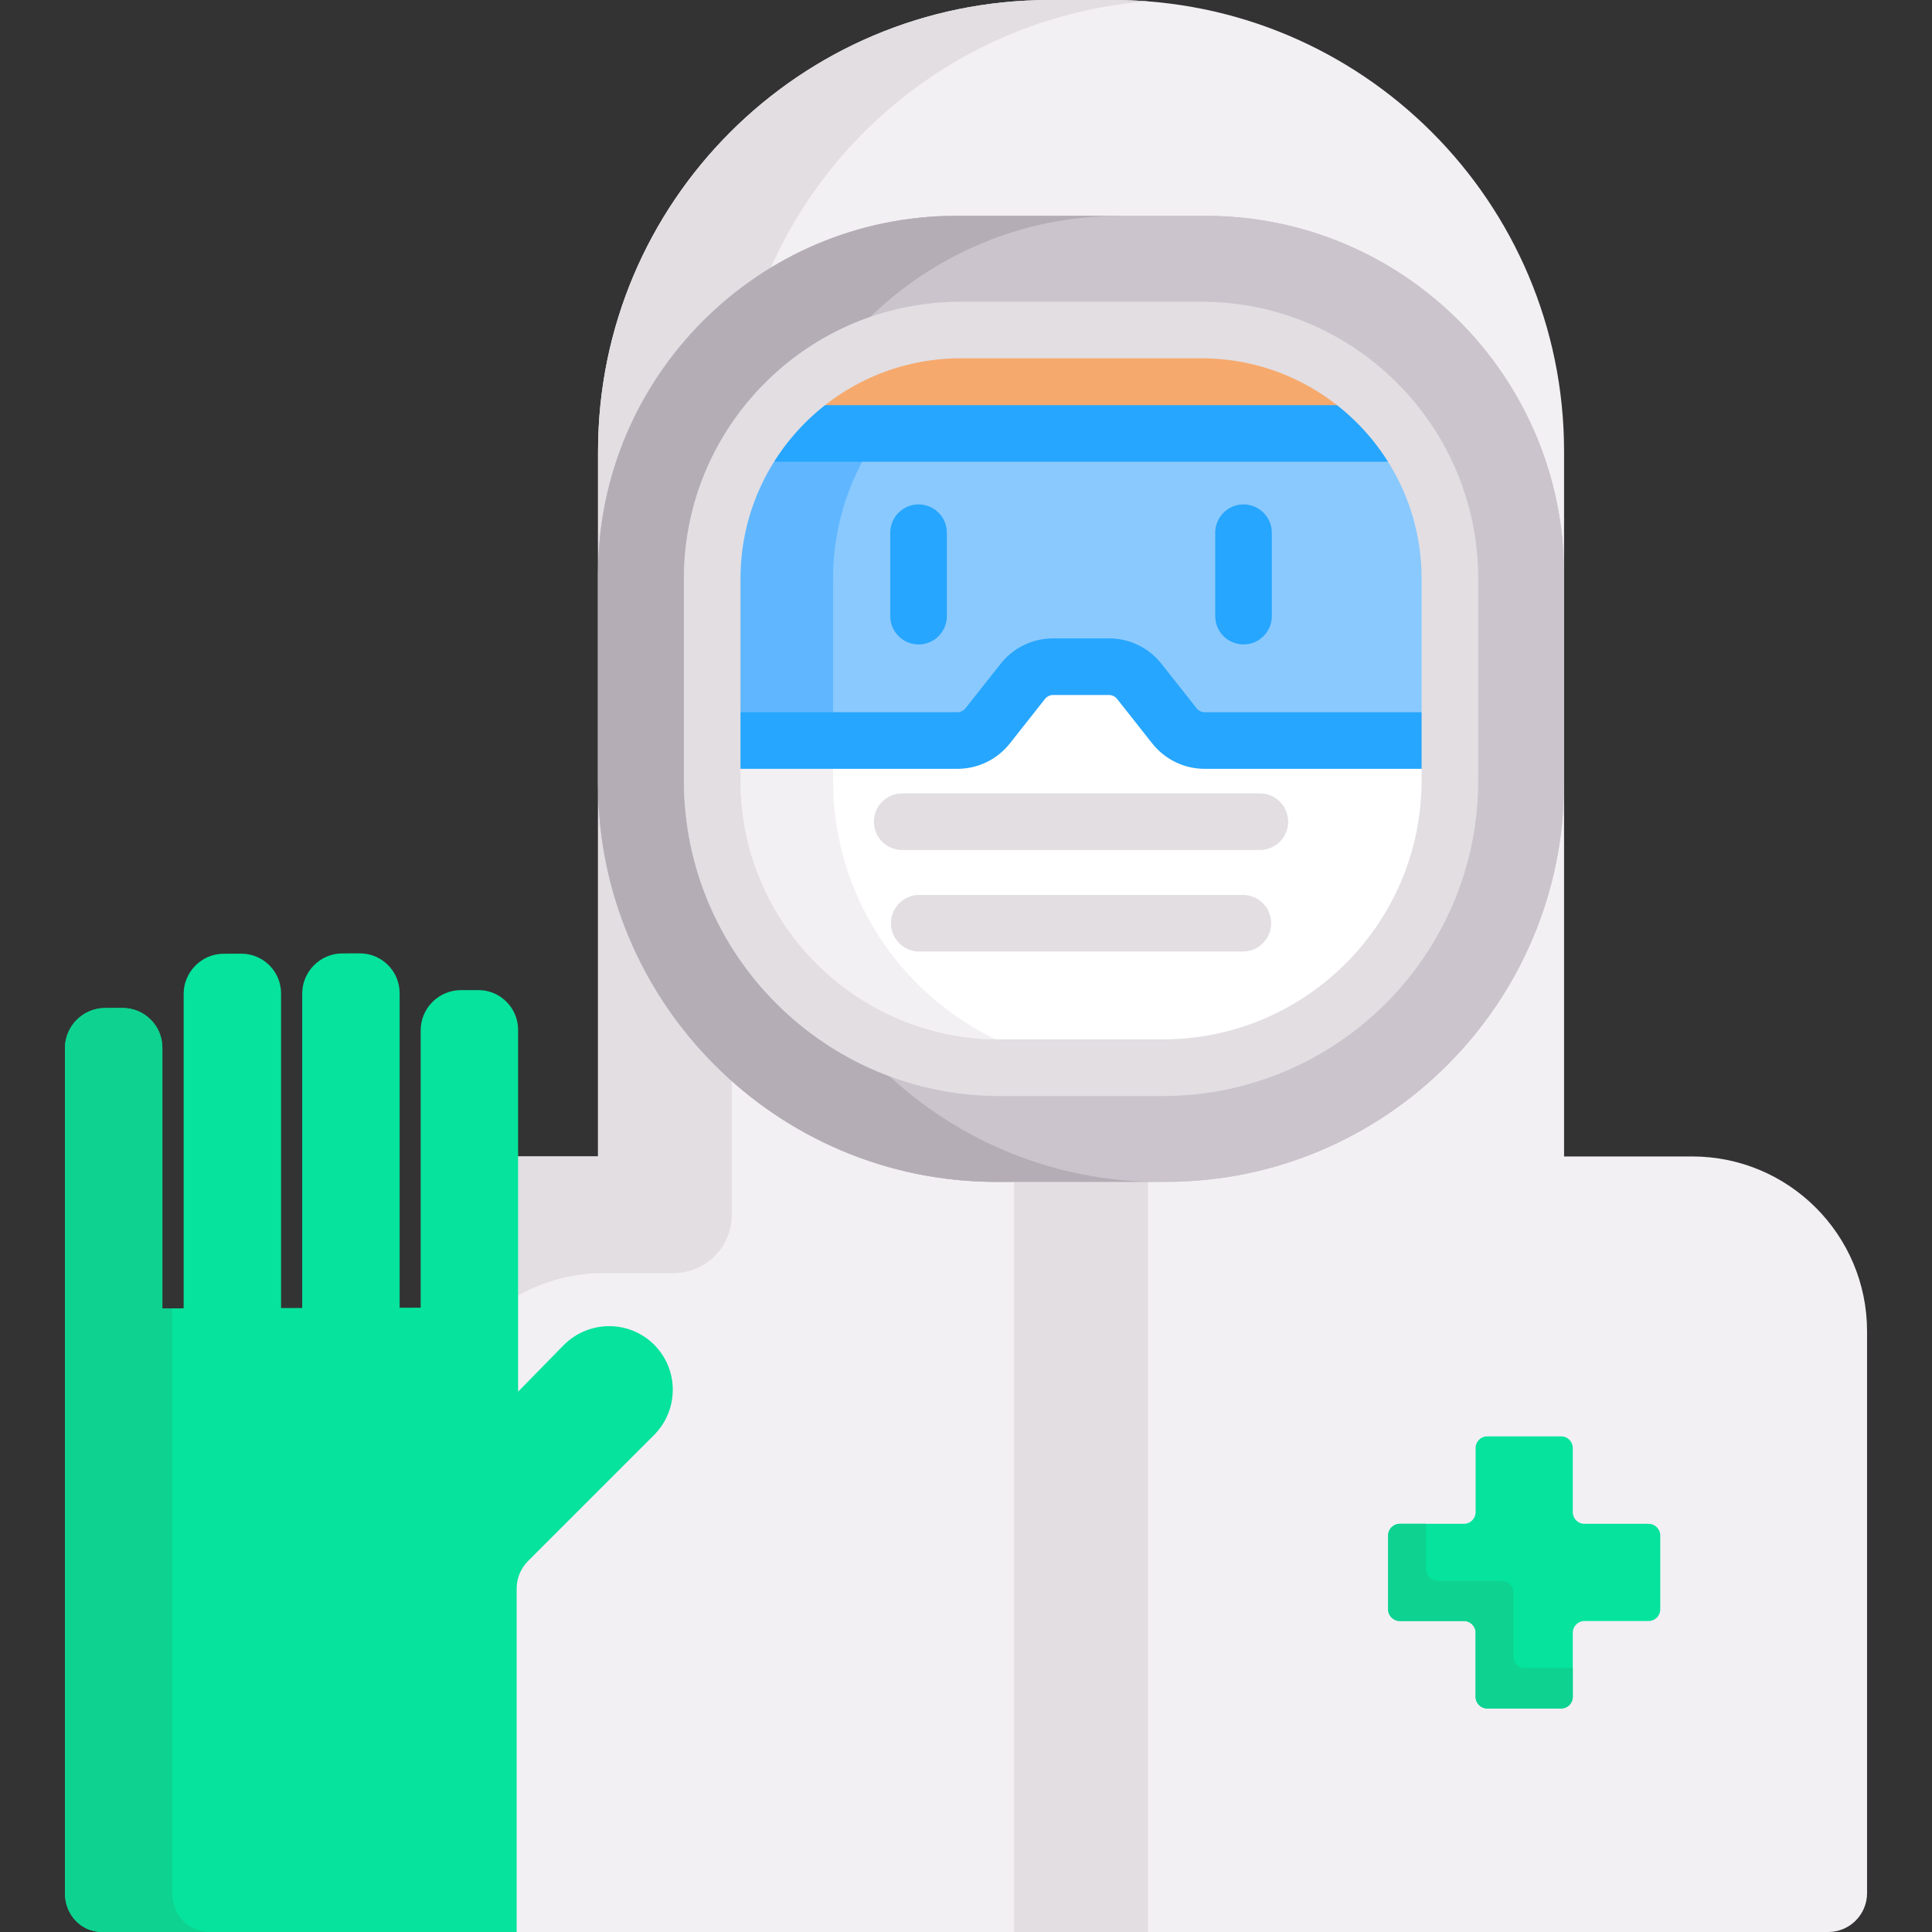 <svg id="Capa_1" enable-background="new 0 0 512 512" height="512" viewBox="0 0 512 512" width="512" xmlns="http://www.w3.org/2000/svg"><rect x="0" y="0" width="512" height="512" fill="#333333" stroke="none"/><g><g><g><path d="m448.431 306.47h-33.936v-186.861c-.001-66.058-53.551-119.609-119.609-119.609h-16.794c-66.058 0-119.608 53.551-119.608 119.609v186.861h-22.181v64.79l13.828-14.122c3.022-3.022 7.045-4.691 11.319-4.691 4.24 0 8.222 1.646 11.212 4.636 6.195 6.195 6.166 16.305-.066 22.536l-33.365 33.365c-2.135 2.135-3.311 4.973-3.311 7.992v91.024h348.567c5.69 0 10.302-4.612 10.302-10.302v-148.87c0-25.603-20.755-46.358-46.358-46.358z" fill="#f3f0f3"/></g><g><path d="m436.895 403.831h-16.998c-1.707 0-3.091-1.384-3.091-3.091v-16.998c0-1.707-1.384-3.091-3.091-3.091h-19.573c-1.707 0-3.091 1.384-3.091 3.091v16.998c0 1.707-1.384 3.091-3.091 3.091h-16.998c-1.707 0-3.091 1.384-3.091 3.091v19.573c0 1.707 1.384 3.091 3.091 3.091h16.998c1.707 0 3.091 1.384 3.091 3.091v16.998c0 1.707 1.384 3.091 3.091 3.091h19.573c1.707 0 3.091-1.384 3.091-3.091v-16.998c0-1.707 1.384-3.091 3.091-3.091h16.998c1.707 0 3.091-1.384 3.091-3.091v-19.573c-.001-1.707-1.384-3.091-3.091-3.091z" fill="#05e39c"/></g><g><path d="m158.483 152.152c0-34.366 18.352-64.526 45.769-81.196 17.44-39.115 55.254-67.147 99.962-70.596-3.079-.237-6.189-.36-9.328-.36h-16.794c-66.058 0-119.608 53.55-119.608 119.608z" fill="#e2dee2"/><g><path d="m158.483 207.658v98.811h-21.181v36.854c6.71-3.776 14.448-5.939 22.695-5.939h18.484c8.534 0 15.453-6.918 15.453-15.453v-35.436c-21.735-19.347-35.451-47.518-35.451-78.837z" fill="#e2dee2"/></g></g><path d="m264.033 313.209c-58.2 0-105.551-47.35-105.551-105.551v-55.507c0-52.358 42.596-94.954 94.954-94.954h66.104c52.357 0 94.954 42.596 94.954 94.954v55.507c0 58.201-47.35 105.551-105.552 105.551z" fill="#cbc4cc"/><path d="m268.746 313.209h35.484v198.791h-35.484z" fill="#e2dee2"/><path d="m264.033 313.209c-58.2 0-105.551-47.35-105.551-105.551v-55.507c0-52.358 42.596-94.954 94.954-94.954h66.104c52.357 0 94.954 42.596 94.954 94.954v55.507c0 58.201-47.35 105.551-105.552 105.551z" fill="#cbc4cc"/><g><path d="m181.238 206.869v-53.555c0-32.054 20.672-59.353 49.378-69.314 17.103-16.579 40.401-26.802 66.045-26.802h-43.225c-52.357 0-94.954 42.596-94.954 94.954v55.507c0 58.201 47.35 105.551 105.551 105.551h43.225c-27.555 0-52.674-10.618-71.491-27.973-31.806-11.831-54.529-42.493-54.529-78.368z" fill="#b5adb6"/></g><g><path d="m308.153 282.954h-43.33c-42.021 0-76.085-34.064-76.085-76.085v-53.555c0-36.374 29.487-65.86 65.86-65.86h63.779c36.374 0 65.86 29.487 65.86 65.86v53.555c.001 42.02-34.063 76.085-76.084 76.085z" fill="#f6a96c"/><path d="m264.823 276.454h43.33c38.369 0 69.585-31.216 69.585-69.585v-10.619h-63.435l-15.453-19.573h-24.724l-15.453 19.573h-63.435v10.619c0 38.369 31.216 69.585 69.585 69.585z" fill="#fff"/><path d="m263.833 275.428c-25.477-12.297-43.055-38.375-43.055-68.56v-3.119h-24.539v3.119c-.001 37.486 30.233 68.027 67.594 68.56z" fill="#f3f0f3"/><path d="m195.238 196.25h63.435l15.453-19.573h24.724l15.453 19.573h63.435v-42.936c0-14.658-5.352-28.082-14.189-38.449h-154.122c-8.837 10.367-14.189 23.791-14.189 38.449z" fill="#8ac9fe"/><path d="m188.738 153.314v42.935h32.039v-42.935c0-14.356 4.607-27.628 12.404-38.449h-32.039c-7.796 10.821-12.404 24.093-12.404 38.449z" fill="#60b7ff"/><g><path d="m203.967 122.365h165.042c-3.501-5.707-7.939-10.778-13.099-15h-138.844c-5.16 4.223-9.598 9.294-13.099 15z" fill="#26a6fe"/></g><g><path d="m267.654 196.979 9.266-11.737c.534-.677 1.336-1.065 2.199-1.065h14.74c.863 0 1.665.388 2.199 1.065l9.266 11.737c3.397 4.303 8.49 6.771 13.972 6.771h58.443v-15h-58.443c-.863 0-1.664-.389-2.199-1.066l-9.266-11.737c-3.397-4.303-8.49-6.771-13.972-6.771h-14.74c-5.483 0-10.576 2.468-13.973 6.771l-9.266 11.737c-.535.677-1.336 1.066-2.199 1.066h-58.443v15h58.443c5.483 0 10.575-2.468 13.973-6.771z" fill="#26a6fe"/></g><g><g><path d="m243.432 170.784c-4.142 0-7.5-3.358-7.5-7.5v-22.11c0-4.142 3.358-7.5 7.5-7.5s7.5 3.358 7.5 7.5v22.11c0 4.142-3.358 7.5-7.5 7.5z" fill="#26a6fe"/></g><g><path d="m329.545 170.784c-4.142 0-7.5-3.358-7.5-7.5v-22.11c0-4.142 3.358-7.5 7.5-7.5s7.5 3.358 7.5 7.5v22.11c0 4.142-3.358 7.5-7.5 7.5z" fill="#26a6fe"/></g></g><g><g><path d="m333.876 225.254h-94.776c-4.142 0-7.5-3.358-7.5-7.5s3.358-7.5 7.5-7.5h94.776c4.142 0 7.5 3.358 7.5 7.5s-3.357 7.5-7.5 7.5z" fill="#e2dee2"/></g><g><path d="m329.364 252.168h-85.75c-4.142 0-7.5-3.358-7.5-7.5s3.358-7.5 7.5-7.5h85.75c4.142 0 7.5 3.358 7.5 7.5s-3.358 7.5-7.5 7.5z" fill="#e2dee2"/></g></g></g><g><path d="m404.157 442.113c-1.707 0-3.091-1.384-3.091-3.091v-16.998c0-1.707-1.384-3.091-3.091-3.091h-16.998c-1.707 0-3.091-1.384-3.091-3.091v-12.012h-6.924c-1.707 0-3.091 1.384-3.091 3.091v19.573c0 1.707 1.384 3.091 3.091 3.091h16.998c1.707 0 3.091 1.384 3.091 3.091v16.998c0 1.707 1.384 3.091 3.091 3.091h19.573c1.707 0 3.091-1.384 3.091-3.091v-7.561z" fill="#0ed290"/></g><path d="m173.368 356.376c-6.598-6.598-17.322-6.568-23.952.062l-12.113 12.371v-95.87c.015-5.822-4.735-10.573-10.558-10.556l-4.649.013c-5.821.016-10.597 4.792-10.613 10.613v73.54l-5.574.016v-83.356c.017-5.821-4.735-10.573-10.556-10.556l-4.651.013c-5.823.015-10.598 4.792-10.614 10.613v83.355l-5.599.015v-83.358c.015-5.82-4.736-10.571-10.556-10.557l-4.651.014c-5.82.012-10.595 4.788-10.612 10.612v83.358l-5.641.013v-69.05c.017-5.822-4.734-10.574-10.557-10.557l-4.647.013c-5.823.015-10.596 4.789-10.613 10.613v223.93c-.01 5.697 4.213 10.32 9.909 10.32h109.799v-91.025c0-2.732 1.085-5.353 3.017-7.284l33.365-33.365c6.631-6.631 6.66-17.356.066-23.95z" fill="#05e39c"/><g><path d="m45.647 501.68v-154.955l-2.619.006v-69.05c.017-5.822-4.734-10.574-10.557-10.557l-4.647.013c-5.823.015-10.596 4.789-10.613 10.613v223.93c-.01 5.697 4.213 10.32 9.909 10.32h28.435c-5.695 0-9.918-4.623-9.908-10.32z" fill="#0ed290"/></g></g><g><g><path d="m308.153 290.454h-43.33c-46.089 0-83.585-37.496-83.585-83.585v-53.555c0-40.451 32.909-73.36 73.36-73.36h63.779c40.451 0 73.36 32.909 73.36 73.36v53.555c.001 46.089-37.495 83.585-83.584 83.585zm-53.554-195.5c-32.18 0-58.36 26.18-58.36 58.36v53.555c0 37.818 30.767 68.585 68.585 68.585h43.33c37.818 0 68.585-30.767 68.585-68.585v-53.555c0-32.18-26.18-58.36-58.36-58.36z" fill="#e2dee2"/></g></g></g></svg>